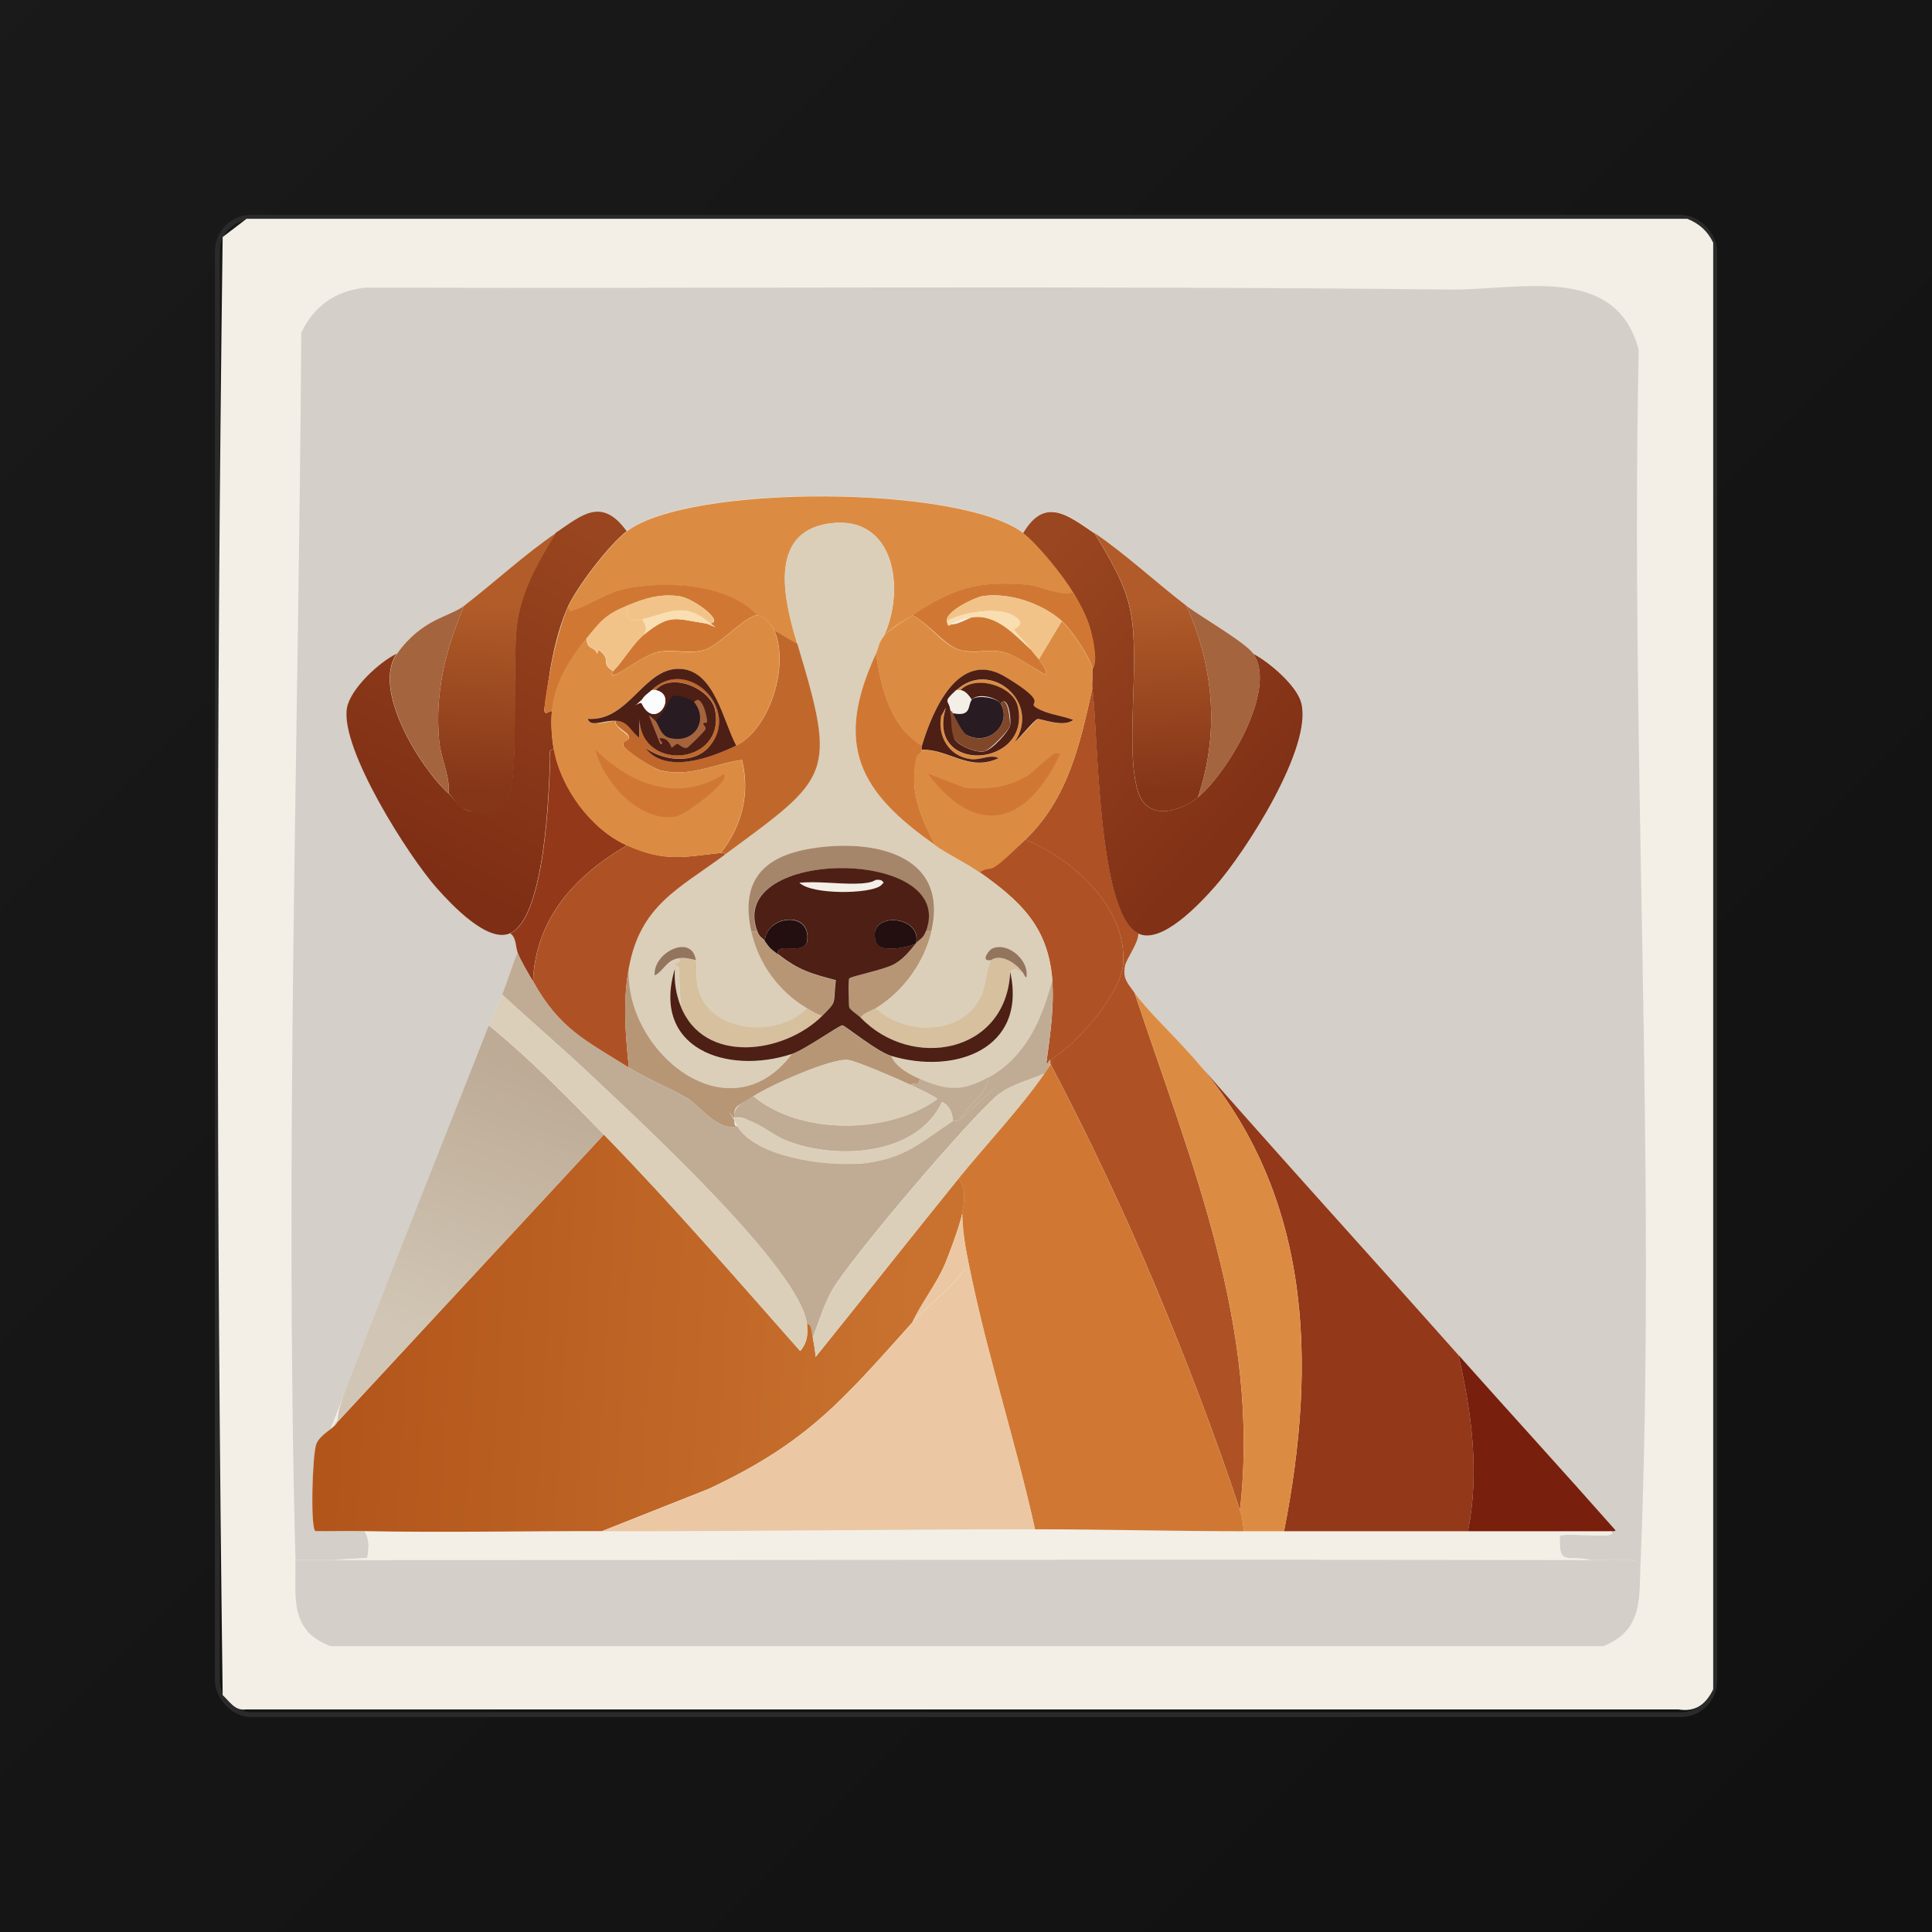<?xml version="1.0" encoding="UTF-8"?>
<svg id="Ebene_1" xmlns="http://www.w3.org/2000/svg" xmlns:xlink="http://www.w3.org/1999/xlink" version="1.1" viewBox="0 0 1600 1600">
  <rect x="0" y="0" width="1600" height="1600" fill="#333333" stroke="none"/>
  <!-- Generator: Adobe Illustrator 29.8.0, SVG Export Plug-In . SVG Version: 2.1.1 Build 160)  -->
  <defs>
    <style>
      .st0 {
        fill: #93745d;
      }

      .st1 {
        fill: #dbcfba;
      }

      .st2 {
        fill: url(#Unbenannter_Verlauf);
      }

      .st3 {
        fill: #f3efe6;
      }

      .st4 {
        fill: none;
        stroke: #2a2a2a;
        stroke-width: 4px;
      }

      .st5 {
        fill: url(#Unbenannter_Verlauf_8);
      }

      .st6 {
        fill: url(#Unbenannter_Verlauf_9);
      }

      .st7 {
        fill: #ebc8a3;
      }

      .st8 {
        fill: #c0ac95;
      }

      .st9 {
        fill: #d6c09e;
      }

      .st10 {
        fill: #ae5225;
      }

      .st11 {
        fill: #c0682c;
      }

      .st12 {
        fill: #a4643e;
      }

      .st13 {
        fill: #fbfcfc;
      }

      .st14 {
        fill: #4d1f15;
      }

      .st15 {
        fill: #d07833;
      }

      .st16 {
        fill: #b79676;
      }

      .st17 {
        fill: #a6866a;
      }

      .st18 {
        fill: #281b22;
      }

      .st19 {
        fill: #804729;
      }

      .st20 {
        fill: #781f0d;
      }

      .st21 {
        fill: #230f10;
      }

      .st22 {
        fill: #d4cfc8;
      }

      .st23 {
        fill: url(#Unbenannter_Verlauf_12);
      }

      .st24 {
        fill: url(#Unbenannter_Verlauf_13);
      }

      .st25 {
        fill: url(#Unbenannter_Verlauf_10);
      }

      .st26 {
        fill: url(#Unbenannter_Verlauf_11);
      }

      .st27 {
        fill: #933819;
      }

      .st28 {
        fill: #dc8c42;
      }

      .st29 {
        fill: #f2c388;
      }

      .st30 {
        fill: #f9deb1;
      }
    </style>
    <linearGradient id="Unbenannter_Verlauf" data-name="Unbenannter Verlauf" x1="259.8" y1="1340.2" x2="260.8" y2="1339.2" gradientTransform="translate(-415740 2144260) scale(1600 -1600)" gradientUnits="userSpaceOnUse">
      <stop offset="0" stop-color="#1a1a1a"/>
      <stop offset="1" stop-color="#111"/>
    </linearGradient>
    <linearGradient id="Unbenannter_Verlauf_10" data-name="Unbenannter Verlauf 10" x1="487.7" y1="440.8" x2="339" y2="712.1" gradientUnits="userSpaceOnUse">
      <stop offset="0" stop-color="#99451f"/>
      <stop offset="1" stop-color="#7e2e14"/>
    </linearGradient>
    <linearGradient id="Unbenannter_Verlauf_13" data-name="Unbenannter Verlauf 13" x1="412.5" y1="500.5" x2="403.5" y2="654.2" gradientUnits="userSpaceOnUse">
      <stop offset="0" stop-color="#b15c29"/>
      <stop offset="1" stop-color="#853618"/>
    </linearGradient>
    <linearGradient id="Unbenannter_Verlauf_9" data-name="Unbenannter Verlauf 9" x1="821.1" y1="503.5" x2="1021.6" y2="683.9" gradientUnits="userSpaceOnUse">
      <stop offset="0" stop-color="#9a4620"/>
      <stop offset="1" stop-color="#813116"/>
    </linearGradient>
    <linearGradient id="Unbenannter_Verlauf_12" data-name="Unbenannter Verlauf 12" x1="954" y1="500.5" x2="961.1" y2="654.2" gradientUnits="userSpaceOnUse">
      <stop offset="0" stop-color="#b05b29"/>
      <stop offset="1" stop-color="#843518"/>
    </linearGradient>
    <linearGradient id="Unbenannter_Verlauf_8" data-name="Unbenannter Verlauf 8" x1="280.7" y1="1097.8" x2="755.8" y2="1126.8" gradientUnits="userSpaceOnUse">
      <stop offset="0" stop-color="#b2551b"/>
      <stop offset="1" stop-color="#c9722f"/>
    </linearGradient>
    <linearGradient id="Unbenannter_Verlauf_11" data-name="Unbenannter Verlauf 11" x1="448.3" y1="892.4" x2="368.1" y2="1114.8" gradientUnits="userSpaceOnUse">
      <stop offset="0" stop-color="#bdab96"/>
      <stop offset="1" stop-color="#d1c6b5"/>
    </linearGradient>
  </defs>
  <rect class="st2" width="1600" height="1600"/>
  <g>
    <rect class="st4" x="180" y="180" width="1240" height="1240" rx="28" ry="28"/>
    <path class="st4" d="M260,1200l240-260,170,190,260-320,410,460H260v-70Z"/>
    <circle class="st4" cx="570" cy="600" r="110"/>
  </g>
  <g id="Generatives_Objekt">
    <path class="st3" d="M1390.3,1415.7H203.4c-8.9,1.3-13.4-6.8-19-11.9-5.3-401.3-5.3-806.2,0-1207.5l19.8-15.1h1193.2c9.9,4.1,16.6,9.9,21.4,19.8v1198c-6,12.4-14.7,19-28.6,16.7Z"/>
    <g>
      <path class="st22" d="M1390.3,1415.7H203.4h1186.9Z"/>
      <path class="st22" d="M1358.5,1293.5c-13.4-2.9-27.7-1.6-41.3-1.6-18.6-4.5-26.6,5.7-25.4-19.8,1.9-2.7,34.4.7,40.5-.8s.6-3.1.8-3.2c.8-.5,4.3.8,4.8-.8-43-48.7-86.9-96.6-130.1-145.2-73.9-83.1-149-165.4-222.1-249.1-13.3-15.2-35.3-35.7-46-50.8-6-8.4-10-11.9-7.9-22.2,1.3-6.4,11.2-18.8,11.1-27,19.3,9.5,51.6-25.4,63.5-38.9,25.1-28.3,81.3-115.8,71.4-152.3-3.9-14.4-26.4-33.5-39.7-40.5-6.4-9.2-43.9-30.7-55.5-39.7-24.8-19-51.2-43.5-76.2-60.3-21.4-14.4-40.7-30.7-58.7,0-52.2-40-277-40.8-328.5-1.6-20.7-28.5-37.2-13-58.7,1.6-25.6,17.4-51,41-76.2,60.3s-48,29.1-55.5,39.7c-14.4,6.9-38.6,29.2-41.3,45.2-5.6,33.8,51.3,123,74.6,149.2,11.7,13.1,41.7,45.4,60.3,37.3,5.2,2.7,4.7,11.6,6.3,15.9-4.8,11.4-8.2,23.4-12.7,34.9s-7.8,16.9-11.1,25.4c-38.5,98.1-78.2,196-115.8,294.3s-9.5,23.7-9.5,34.1c-1.8,4.9-16.2,15.2-17.5,18.2-3.3,8.2-5.1,69.6-.8,72.2,13.5.2,27-.3,40.5,0,4.5,6.4,3.8,14.7,2.4,22.2l-27.8,1.6h-31.7c-8.9-337.4,2.7-679.7,4.8-1016.3,10.6-22.3,28.6-34.7,53.2-37.3,299.3.8,599.2-1.7,898.1,1.6,56.6.6,137.6-22.1,156.3,50-7.1,331.9,14.9,672.6,1.6,1003.6Z"/>
      <path class="st22" d="M276.4,1291.9c347.1,0,694.1-.7,1040.9,0,13.6,0,27.9-1.3,41.3,1.6-1.2,29.9,2.4,56.5-30.9,69.8H274c-35.4-12.8-28.6-42.2-29.4-71.4h31.7Z"/>
      <path class="st3" d="M1030.1,1268.1h33.3c50.8,0,101.6,0,152.3,0h117.4c-.2.1.6,2.8-.8,3.2-6,1.5-38.6-1.9-40.5.8-1.2,25.6,6.8,15.4,25.4,19.8-346.8-.7-693.8,0-1040.9,0l27.8-1.6c1.4-7.5,2.1-15.8-2.4-22.2,65.5,1.3,131.3-.1,196.8,0,119.4.2,239.2-1.6,358.6-1.6,57.5,0,115.3,1.6,173,1.6Z"/>
      <g>
        <path class="st25" d="M519.1,439.8c-14.5,11.1-41.8,46.6-49.2,63.5s-11.8,36.9-14.3,51.6c-.7,4.5-5,31.7-4.8,33.3.7,5.1,3.8,0,6.3.8-.9,10.3-.2,21.6,1.6,31.7-4.8-.7-3.1,4.2-3.2,7.1-.9,27.8-4.1,132.4-33.3,145.2-18.6,8.1-48.6-24.2-60.3-37.3-23.3-26.1-80.2-115.4-74.6-149.2,2.7-16,26.8-38.3,41.3-45.2-21,29.5,19.4,94.7,42.8,115.8,4.4,3.9,10.1,13.1,16.7,14.3s28.3-2.6,32.5-10.3c9.7-17.7,2.8-116.8,7.9-147.6,4.4-26.6,17.8-49.7,31.7-72.2,21.5-14.6,38-30.1,58.7-1.6Z"/>
        <path class="st28" d="M847.6,441.4c11.9,9.1,33.7,36,41.3,49.2-10.8,3.7-26.9-5.4-38.9-6.3-41.1-3.4-61.4,3.3-94.4,25.4-7.3,4.8-18.6,10.4-23.8,17.5,18.2-38.7,9.6-101.5-45.2-93.6-52.2,7.5-36.2,66.9-26.2,100l-19-11.1c-2.2-5.2-8.5-12.8-14.3-12.7-23.6-26.3-75.2-28.9-108.7-22.2-16,3.2-29.5,13.2-42.8,17.5-4.6,1.5-2.3,1.8-5.6-1.6,7.4-16.8,34.7-52.4,49.2-63.5,51.4-39.2,276.3-38.5,328.5,1.6Z"/>
        <path class="st8" d="M441.4,812.7c22.2,39.4,42.8,48.5,79.3,71.4,15.9,10,33.5,16.5,48.4,25.4,11.2,6.7,23.4,26.5,42,23.8,14.2,24.3,78.5,32.7,103.9,30.1s48.3-17.6,73.8-34.9c.6-.4,2.9.9,6.3-1.6,6.5-4.6,25.3-23.8,27-24.6s5.8,1.1,4.8,4c-22.4,18-124,137.3-138,162.6-6.9,12.3-10.7,25.9-15.9,38.9-.8-4-1.1-12.2-4.8-11.1-4.5-45.1-137.6-167.3-175.3-203.1-25.1-23.8-51.5-46.4-77-69.8,4.5-11.5,7.9-23.5,12.7-34.9,3,7.7,8.6,16.5,12.7,23.8Z"/>
        <path class="st24" d="M371.6,657.2c1.3-14.5-6.6-29.1-7.9-43.6-3.7-40.1,5.3-75.5,20.6-111.9,25.1-19.3,50.5-42.9,76.2-60.3-13.9,22.5-27.3,45.6-31.7,72.2-5.1,30.8,1.8,129.8-7.9,147.6s-24.1,11.9-32.5,10.3-12.3-10.3-16.7-14.3Z"/>
        <path class="st10" d="M942.8,773c.1,8.1-9.8,20.6-11.1,27l-1.6-1.6c3.6-46.5-41.7-86.9-80.9-103.1,35.5-34.4,45.1-78.8,55.5-125.4,5,35.4,3.8,186.2,38.1,203.1Z"/>
        <path class="st27" d="M458.9,620.7c5.7,31.8,30.6,66.1,60.3,79.3-42.9,25.1-75.7,60.4-77.8,112.7-4.1-7.3-9.7-16.1-12.7-23.8-1.7-4.3-1.1-13.1-6.3-15.9,29.2-12.8,32.4-117.4,33.3-145.2,0-2.9-1.6-7.8,3.2-7.1Z"/>
        <path class="st12" d="M371.6,657.2c-23.4-21.1-63.9-86.4-42.8-115.8s43.1-30.1,55.5-39.7c-15.3,36.3-24.3,71.8-20.6,111.9,1.3,14.5,9.2,29.2,7.9,43.6Z"/>
        <g>
          <path class="st6" d="M906.3,441.4c12.4,20.6,25.6,41.8,30.1,65.8,8,42.4-5.2,114.8,6.3,149.2,7.9,23.4,34.1,16.2,49.2,4,24.4-19.8,66.4-89.7,46-119,13.3,7,35.8,26.1,39.7,40.5,9.9,36.6-46.3,124-71.4,152.3-11.9,13.5-44.2,48.4-63.5,38.9-34.3-16.9-33.1-167.7-38.1-203.1-.7-4.7,1-11.7,0-15.9,4.4-5.2.3-25.4-1.6-32.5-3-11.1-8.6-21-14.3-30.9-7.6-13.2-29.4-40.1-41.3-49.2,18-30.7,37.3-14.4,58.7,0Z"/>
          <path class="st23" d="M982.5,501.7c22.9,50.4,27.5,105.7,9.5,158.7-15.1,12.2-41.3,19.4-49.2-4-11.6-34.3,1.6-106.7-6.3-149.2-4.5-24.1-17.8-45.3-30.1-65.8,25,16.8,51.4,41.3,76.2,60.3Z"/>
          <path class="st12" d="M1038,541.4c20.4,29.3-21.6,99.2-46,119,18-53,13.4-108.2-9.5-158.7,11.7,8.9,49.1,30.4,55.5,39.7Z"/>
        </g>
        <g>
          <path class="st5" d="M500.1,939.6c56.3,57.8,109.2,118.9,162.6,179.3,6-7.2,6.4-13.7,5.6-22.2,3.7-1.1,4,7.2,4.8,11.1s1.9,10.4,2.4,15.9c39.5-49,78.6-98.6,118.2-147.6,7,8.2,5,18.4,3.2,28.6s-10.9,34.1-14.3,42c-7.2,17-19.2,31.7-27,48.4-57.6,64.1-86.7,99.6-169,138l-88.1,34.9c-65.5-.1-131.3,1.3-196.8,0-13.5-.3-27,.2-40.5,0-4.3-2.6-2.5-64,.8-72.2s15.6-13.3,17.5-18.2l220.6-238Z"/>
          <path class="st27" d="M1207.8,1122.1c11,47.4,17.6,97.6,7.9,146-50.8,0-101.6,0-152.3,0,27.8-141.3,23.3-283.9-77.8-395.1,73.2,83.7,148.3,166,222.1,249.1Z"/>
          <path class="st10" d="M931.7,800c-2,10.3,1.9,13.8,7.9,22.2,46.5,139.9,104.5,276.4,87.3,428.4-20.7-62.3-44.4-124.3-69.8-184.9-26.2-62.4-55.9-125.3-87.3-184.9.2-.8-.1-2.2,0-3.2,21.3-12.3,58.4-54.3,60.3-79.3l1.6,1.6Z"/>
          <path class="st26" d="M500.1,939.6l-220.6,238c0-10.4,5.8-24.3,9.5-34.1,37.7-98.4,77.3-196.3,115.8-294.3,34,27.7,64.7,59.1,95.2,90.4Z"/>
          <path class="st28" d="M985.6,873c101,111.2,105.6,253.8,77.8,395.1h-33.3c-.5-5.9-1.3-11.8-3.2-17.5,17.2-152-40.7-288.5-87.3-428.4,10.7,15,32.8,35.6,46,50.8Z"/>
          <path class="st1" d="M668.3,1096.7c.9,8.5.5,15-5.6,22.2-53.4-60.4-106.4-121.5-162.6-179.3-30.5-31.3-61.2-62.8-95.2-90.4,3.3-8.5,7.8-16.9,11.1-25.4,25.4,23.4,51.9,46.1,77,69.8,37.8,35.8,170.8,158,175.3,203.1Z"/>
          <path class="st20" d="M1333.1,1268.1h-117.4c9.7-48.3,3.1-98.6-7.9-146,43.2,48.5,87.1,96.5,130.1,145.2-.4,1.6-3.9.3-4.8.8Z"/>
          <path class="st15" d="M1026.9,1250.6c1.9,5.6,2.6,11.6,3.2,17.5-57.6,0-115.4-1.6-173-1.6-15.3-69.6-37.7-138.2-52.4-207.9-3.9-18.4-7.6-34.7-7.9-53.9,1.8-10.1,3.8-20.3-3.2-28.6,22.2-27.4,52.1-59.1,71.4-87.3s4-5.2,4.8-7.9c31.4,59.6,61.1,122.5,87.3,184.9,25.4,60.6,49.1,122.5,69.8,184.9Z"/>
          <path class="st7" d="M804.8,1058.6c14.7,69.7,37,138.3,52.4,207.9-119.4,0-239.2,1.8-358.6,1.6l88.1-34.9c82.3-38.4,111.3-73.9,169-138,13-14.4,32-27.8,43.6-44.4l5.6,7.9Z"/>
          <path class="st1" d="M865.1,888.9c-19.3,28.2-49.2,59.8-71.4,87.3-39.7,49-78.8,98.6-118.2,147.6-.5-5.5-1.3-10.5-2.4-15.9,5.1-13,9-26.5,15.9-38.9,14.1-25.4,115.6-144.6,138-162.6,10.8-8.7,25.8-11.9,38.1-17.5Z"/>
          <path class="st7" d="M804.8,1058.6l-5.6-7.9c-11.6,16.6-30.7,30-43.6,44.4,7.7-16.7,19.8-31.4,27-48.4,3.4-7.9,13-34.7,14.3-42,.4,19.2,4.1,35.5,7.9,53.9Z"/>
        </g>
        <path class="st15" d="M888.9,490.6c5.7,9.9,11.3,19.8,14.3,30.9s6,27.3,1.6,32.5c-2.4-10.2-17.1-32.3-25.4-39.7-16.3-14.6-43.9-24-65.8-20.6-6.2,1-31,12.8-29.4,20.6s17.9-2.7,21.4-3.2c20.2-2.6,35,14.9,48.4,27,1.9,2.8,5.7,6.8,6.3,7.9,1.3,2.2,8,10.7,5.6,12.7-10.5-5.4-25-16.8-36.5-19s-23,1.8-34.9-1.6-26.1-22.4-38.9-28.6c33-22,53.4-28.8,94.4-25.4,12,1,28.1,10,38.9,6.3Z"/>
        <path class="st15" d="M627,509.6c-9.4.1-31.7,25.1-43.6,28.6-12.9,3.7-25-.8-38.1,1.6-11.3,2.1-32,18.4-36.5,19s-.3-2.9-.8-3.2c8.3-8.5,16.4-22.9,25.4-30.1,21.3-17.2,25.5-13.2,49.2-9.5s-6.5-20.2-19.8-22.2c-16.1-2.4-29.3,1.9-43.6,7.9-18,7.6-21.5,12.5-33.3,27-14.3,17.6-26.5,37.3-28.6,60.3-2.5-.8-5.6,4.3-6.3-.8s4-28.9,4.8-33.3c2.4-14.6,8.4-38.1,14.3-51.6,3.3,3.4.9,3.1,5.6,1.6,13.4-4.3,26.8-14.3,42.8-17.5,33.5-6.7,85.1-4.1,108.7,22.2Z"/>
        <path class="st10" d="M930.1,798.4c-1.9,25.1-39,67-60.3,79.3-2.3,1.4-1.4,4.1-3.2,2.4,3-22.7,6.6-45.8,4.8-69-3.5-43.8-26.5-65-60.3-88.9,13.6-7.8,26.8-16,38.1-27,39.2,16.2,84.5,56.6,80.9,103.1Z"/>
        <path class="st8" d="M869.8,877.8c-.1,1,.2,2.4,0,3.2-.8,2.7-3.1,5.6-4.8,7.9-12.3,5.6-27.3,8.8-38.1,17.5,1-2.9-3.2-4.7-4.8-4s-20.5,20-27,24.6c6.7-12.6,21.5-19.7,23.8-34.9,30.6-17.2,44.1-48.5,52.4-80.9,1.9,23.3-1.8,46.3-4.8,69,1.7,1.7.8-1,3.2-2.4Z"/>
        <path class="st1" d="M731.8,527.1c-4.4,5.9-3.8,8.9-6.3,14.3-35.4,76.2-13.3,114.9,49.2,158.7,11.7,8.2,25,14.1,36.5,22.2,33.8,23.9,56.8,45.1,60.3,88.9-8.3,32.4-21.7,63.7-52.4,80.9-21.6,12.1-35,11.4-57.1,1.6-8.8-3.9-19.9-9.7-23.8-19,52.4,15.7,112.7-5.5,98.4-69.8,6.1-3.8,4.2-1.6,11.1,1.6s1.3,3,2.4,3.2c3-13.6-15.2-30.1-28.6-23.8-2,.9-10.2,10.9-.8,9.5-5,11.2-3.1,20.9-9.5,32.5-16.5,30-62.6,29.2-85.7,7.1,22.5-13.5,40-37.7,46-63.5,15.3-65.7-51.6-77.6-102.3-68.2-39.8,7.3-55.4,29.1-46.8,68.2,5.8,26.4,22.8,49.9,46,63.5-22.6,23.8-76,21.6-88.9-11.9-3.8-10-1.8-18.5-3.2-27.8-3.3-22.6-36.1-6.1-34.1,12.7,7.8-4.1,9.6-12.6,19.8-14.3,3.8,5-8.9,2.6,0,7.1l1.6,32.5c-3.9-9.9-5.5-20.3-4.8-30.9-19.9,65.8,42.7,88.2,96.8,70.6-52.5,69.3-139-2.7-134.9-71.4,9.4-51.8,41.1-65.5,79.3-93.6,87.5-64.4,93.3-65.4,60.3-174.5-10-33-26-92.4,26.2-100,54.8-7.9,63.4,54.9,45.2,93.6Z"/>
        <path class="st11" d="M660.4,533.4c33,109.2,27.2,110.1-60.3,174.5,0-2-1.6-1.8-3.2-1.6,17.6-21.6,24.6-50.1,17.5-77-23.3,3.4-42.9,14.6-67.4,8.7-5.8-1.4-30.8-16.7-30.9-21.4s5.2-2.2,4.8-6.3-12.5-8.3-11.1-13.5c10.4.4,11.3,7.1,19.8,14.3v-19c-1.6,48.1,71.7,42.2,62.7-4-3.5-18.1-35.9-31.6-49.2-16.7-1-.2-2.2,0-3.2,0,29.4-28.4,74.2,15.9,47.6,46.8-13,15.1-38.5,11.7-53.2.8,16.7,22.5,54.3,8.6,75.4-1.6,26.7-12.9,44.5-64.5,31.7-95.2l19,11.1Z"/>
        <path class="st10" d="M596.9,706.4c1.6-.2,3.2-.4,3.2,1.6-38.3,28.2-69.9,41.9-79.3,93.6-5.1,27.8-2.9,54.4,0,82.5-36.5-22.9-57.2-32-79.3-71.4,2.1-52.3,34.9-87.6,77.8-112.7,31.3,14,46.1,9.8,77.8,6.3Z"/>
        <path class="st16" d="M655.6,873c11.3-3.7,39.7-24.2,42-23.8s28.5,21.8,40.5,25.4c3.9,9.3,15,15.1,23.8,19-2.2,7.9-3.9,1.8-7.9,4.8-8.3-4-44.8-19.8-51.6-20.6-14.2-1.6-65,21.3-78.5,30.1s-16,7-15.9,17.5,1.9,5.7,3.2,7.9c-18.6,2.7-30.9-17.1-42-23.8-14.9-8.9-32.5-15.4-48.4-25.4-2.9-28.1-5.1-54.7,0-82.5-4.1,68.7,82.3,140.7,134.9,71.4Z"/>
        <path class="st8" d="M819,892c-2.3,15.2-17.1,22.3-23.8,34.9-3.5,2.5-5.7,1.2-6.3,1.6.4-6.6-2.9-13.1-8.7-15.9-20.7,43.8-84.6,47.9-125.4,33.3s-29.5-20.8-46.8-20.6c-.2-10.4,8.1-12.4,15.9-17.5,38.6,32.3,112.2,31.8,152.3,2.4-.1-1.4-19-10.3-22.2-11.9,4-3,5.7,3.2,7.9-4.8,22.2,9.8,35.5,10.6,57.1-1.6Z"/>
        <path class="st1" d="M788.9,928.5c-25.5,17.3-40.1,31.6-73.8,34.9s-89.8-5.9-103.9-30.1-3.1-5.3-3.2-7.9c17.3-.1,30.9,14.9,46.8,20.6,40.7,14.6,104.6,10.4,125.4-33.3,5.8,2.7,9.1,9.2,8.7,15.9Z"/>
        <path class="st15" d="M763.5,617.5c-.3.8.2,2.3,0,3.2-1.6,5.9-6.1,14.9-6.3,19.8-1.3,21.3,7.8,41.3,17.5,59.5-62.5-43.7-84.6-82.5-49.2-158.7,4.4,28.6,11.6,60,38.1,76.2Z"/>
        <g>
          <path class="st28" d="M755.6,509.6c12.8,6.1,25.5,24.8,38.9,28.6s22.3-.8,34.9,1.6,26,13.6,36.5,19c2.5-2-4.2-10.5-5.6-12.7l19-31.7c8.3,7.4,23,29.4,25.4,39.7,1,4.2-.7,11.2,0,15.9-10.5,46.6-20,90.9-55.5,125.4s-24.5,19.2-38.1,27c-11.5-8.1-24.8-14.1-36.5-22.2-9.6-18.2-18.7-38.2-17.5-59.5s4.7-13.9,6.3-19.8c22.8-.2,38.9,18.5,63.5,7.1-6.8-3.6-14.4,1.8-23,.8-17.9-2.1-27.8-18.8-24.6-35.7l4-7.1c-17.4,55.8,71,50.3,59.5-.8-3.8-17.1-35-26.6-47.6-13.5-1,0-2.1,0-3.2,0,28-26,70.5,10,48.4,42.8,3.1-2.2,17.6-18.8,19-19,2.4-.3,21.8,7.4,29.4.8-10.1-3.9-21.5-4.4-30.9-10.3-7.9-4.9-17.6-20.7-25.4-25.4-38.5-23.3-60.3,27.7-69,57.1-26.4-16.2-33.7-47.5-38.1-76.2,2.5-5.4,1.9-8.4,6.3-14.3s16.5-12.6,23.8-17.5Z"/>
          <path class="st14" d="M792.1,571.5c-12.2,11.3-5.8,7.4-4.8,17.5.4,4,2.5,21.9,3.2,23,3.3,5.6,17.8,11.7,24.6,10.3s20.2-16.6,21.4-21.4-1.5-26.5-7.9-18.2c-3.1-5.2-18.9-9.1-23.8-3.2-2.2-3.3-5.2-7.5-9.5-7.9,12.6-13.1,43.8-3.6,47.6,13.5,11.5,51.1-76.9,56.6-59.5.8l-4,7.1c-3.2,16.9,6.7,33.6,24.6,35.7,8.6,1,16.2-4.4,23-.8-24.5,11.4-40.6-7.4-63.5-7.1.2-.9-.3-2.3,0-3.2,8.8-29.4,30.5-80.4,69-57.1s17.5,20.5,25.4,25.4c9.5,5.9,20.8,6.4,30.9,10.3-7.6,6.6-26.9-1.1-29.4-.8s-15.9,16.9-19,19c22.1-32.9-20.4-68.8-48.4-42.8Z"/>
          <path class="st15" d="M873.8,623.9c1.2-.2,3.3-.4,4,.8-27,57.4-68.2,70.8-109.5,15.9l30.9,11.9c19.8,1.3,33.4.1,50.8-9.5,4.7-2.6,20.9-18.5,23.8-19Z"/>
        </g>
        <path class="st29" d="M879.3,514.4l-19,31.7c-.7-1.1-4.4-5.1-6.3-7.9-3-4.5-14.2-15.6-14.3-16.7s8.7-6.8-.8-11.9c-13.4-7.2-41.7-2.7-54.7,4.8-1.6-7.9,23.1-19.7,29.4-20.6,22-3.4,49.6,6,65.8,20.6Z"/>
        <path class="st3" d="M795.2,571.5c4.3.4,7.3,4.7,9.5,7.9-3.6,4.4.3,14.6-15.9,11.1-.2-.3.2-1.9-1.6-1.6-1-10.1-7.4-6.2,4.8-17.5,1,0,2.1,0,3.2,0Z"/>
        <path class="st30" d="M853.9,538.2c-13.4-12.1-28.2-29.5-48.4-27s-19.6,12.2-21.4,3.2c13-7.4,41.3-12,54.7-4.8s.7,11.2.8,11.9c.1,1.1,11.2,12.1,14.3,16.7Z"/>
        <g>
          <path class="st28" d="M627,509.6c5.8,0,12.1,7.5,14.3,12.7,12.7,30.7-5.1,82.3-31.7,95.2-10.8-20-17.7-60.9-45.2-63.5-30.8-2.8-43.2,44-77.8,41.3,2.7,7.3,18.5,1.4,23,1.6-1.4,5.2,10.8,10.8,11.1,13.5.4,4.1-4.9,3-4.8,6.3s25.2,20,30.9,21.4c24.5,5.8,44.1-5.3,67.4-8.7,7.2,26.9.1,55.4-17.5,77-31.7,3.4-46.4,7.7-77.8-6.3-29.7-13.3-54.6-47.6-60.3-79.3-1.8-10.2-2.5-21.4-1.6-31.7,2-23,14.2-42.7,28.6-60.3.6,10.1,7.4,6.4,8.7,12.7l1.6-3.2c11.8,8.9,0,10.3,11.9,17.5.5.3-3.6,3.8.8,3.2s25.2-17,36.5-19c13-2.4,25.2,2.1,38.1-1.6,12-3.5,34.3-28.4,43.6-28.6Z"/>
          <path class="st15" d="M493,620.7c29.3,29,68.2,44.3,106.3,20.6,6.9,4.2-31,33.5-39.7,34.9-30.3,5.1-60-28.9-66.6-55.5Z"/>
        </g>
        <path class="st29" d="M519.1,501.7c1,12.5,1.3,13.2,12.7,11.1,3.6,5.8,4.2,7,1.6,12.7-9,7.3-17.1,21.7-25.4,30.1-11.8-7.1,0-8.6-11.9-17.5l-1.6,3.2c-1.3-6.3-8.1-2.6-8.7-12.7,11.8-14.5,15.3-19.4,33.3-27Z"/>
        <path class="st29" d="M582.6,516c5.4.4,1.6-2.8,0-4-18.9-13.5-33.7-2.3-50.8.8-11.4,2.1-11.7,1.4-12.7-11.1,14.4-6.1,27.6-10.3,43.6-7.9,13.4,2,42.9,25.8,19.8,22.2Z"/>
        <path class="st30" d="M582.6,516c-23.7-3.7-27.9-7.7-49.2,9.5,2.6-5.7,2.1-6.8-1.6-12.7,17-3.1,31.9-14.3,50.8-.8s5.4,4.4,0,4Z"/>
        <path class="st17" d="M771.4,771.4h-4.8c26.5-69.8-166-69.9-139.6,0h-4.8c-8.6-39.1,7-60.9,46.8-68.2,50.7-9.3,117.7,2.5,102.3,68.2Z"/>
        <path class="st9" d="M847.6,806.3c-6.9-3.2-5-5.4-11.1-1.6-3,67.8-81.5,82-123.8,38.1,2.8-4.5,8.5-5.4,12.7-7.9,23.1,22.1,69.2,22.9,85.7-7.1,6.4-11.7,4.5-21.3,9.5-32.5,8.8-6.2,22,3.5,27,11.1Z"/>
        <path class="st9" d="M576.3,795.2c1.3,9.2-.7,17.8,3.2,27.8,12.8,33.5,66.3,35.7,88.9,11.9,4,2.4,8.1,5.1,12.7,6.3-31.6,31.8-98.3,40.8-117.4-7.9l-1.6-32.5c-8.9-4.5,3.8-2.1,0-7.1,4.8-.8,9.7.3,14.3,1.6Z"/>
        <path class="st16" d="M627,771.4c2,5.2,4.5,5.4,6.3,7.9,5.4,7.5,4.3,5.7,11.1,11.1,16.8,13.2,27,16,47.6,21.4-2.4,20.4,1.5,16.7-11.1,29.4-4.6-1.3-8.7-4-12.7-6.3-23.2-13.6-40.2-37.1-46-63.5h4.8Z"/>
        <path class="st16" d="M771.4,771.4c-6,25.7-23.5,49.9-46,63.5-4.2,2.5-9.9,3.5-12.7,7.9-1.9-1.9-8.9-6.5-9.5-8.7s-.6-22.8,0-23.8c1-1.7,28.7-7.1,37.3-11.9,8.1-4.5,12.6-10.4,18.2-17.5s5.6-3.4,7.9-9.5h4.8Z"/>
        <path class="st0" d="M576.3,795.2c-4.6-1.3-9.5-2.4-14.3-1.6-10.3,1.7-12,10.2-19.8,14.3-2-18.8,30.8-35.3,34.1-12.7Z"/>
        <path class="st0" d="M847.6,806.3c-4.9-7.6-18.1-17.3-27-11.1-9.4,1.4-1.2-8.6.8-9.5,13.4-6.3,31.6,10.2,28.6,23.8-1.1-.2-2.2-3.1-2.4-3.2Z"/>
        <path class="st1" d="M754,898.4c3.2,1.6,22.1,10.5,22.2,11.9-40.1,29.4-113.7,29.9-152.3-2.4,13.5-8.9,64.4-31.8,78.5-30.1,6.7.8,43.3,16.7,51.6,20.6Z"/>
        <path class="st18" d="M828.6,582.6c9.6,16.1-8.2,34.6-26.2,27s-10.1-13.9-13.5-19c16.2,3.5,12.3-6.8,15.9-11.1s20.7-2,23.8,3.2Z"/>
        <path class="st19" d="M787.3,589c1.8-.3,1.4,1.3,1.6,1.6,3.4,5.1,7.5,16.5,13.5,19,17.9,7.6,35.7-10.8,26.2-27,6.5-8.2,8.2,17.1,7.9,18.2-1.3,4.8-16.9,20.5-21.4,21.4-6.8,1.4-21.3-4.7-24.6-10.3s-2.8-19-3.2-23Z"/>
        <g>
          <path class="st14" d="M609.6,617.5c-21,10.2-58.7,24.1-75.4,1.6,14.7,10.9,40.2,14.3,53.2-.8,26.6-30.9-18.2-75.2-47.6-46.8s-9.5,5.8-7.9,11.9c11.4,21.9,30-8.2,11.1-11.9,13.3-15,45.6-1.4,49.2,16.7,9,46.1-64.2,52.1-62.7,4v19c-8.5-7.2-9.5-13.9-19.8-14.3s-20.3,5.7-23-1.6c34.5,2.7,46.9-44.1,77.8-41.3,27.5,2.5,34.4,43.4,45.2,63.5Z"/>
          <path class="st13" d="M542.9,571.5c18.9,3.7.3,33.8-11.1,11.9-1.6-6.1,4.3-8.4,7.9-11.9,1,0,2.2-.2,3.2,0Z"/>
          <path class="st18" d="M574.7,581c12.6,15.4.4,35-19.8,30.1s-9.1-10.8-11.9-14.3c16.7-15.4,5.9-28,31.7-15.9Z"/>
          <path class="st12" d="M542.9,596.9c2.8,3.5,4.1,12.4,11.9,14.3,20.3,4.9,32.5-14.7,19.8-30.1,1,.5,2.8-4.1,6.3.8s4.8,14.6,4.8,15.9-2.9.3-3.2,1.6,2.9,2.3,1.6,4.8-14.1,14.8-15.1,15.1c-3.3,1-6.7-3-7.9-3.2s-4.5,3.2-4.8,3.2c-.5-.1-1.8-7-7.9-7.9s3.8,5.1-1.6,4.8l-9.5-23.8c2.3,1.5,3.9,2.7,5.6,4.8Z"/>
        </g>
        <path class="st21" d="M644.5,790.5c-6.8-5.4-5.7-3.6-11.1-11.1,1-21.5,39.3-25.8,34.9.8-3.8,11.4-26.6-.6-23.8,10.3Z"/>
        <g>
          <path class="st14" d="M766.7,771.4c-2.3,6.1-5.2,6.1-7.9,9.5,4.9-23.7-42-26.5-33.3-.8,3.7,10.9,33,2.6,33.3.8-5.7,7-10.2,12.9-18.2,17.5-8.6,4.8-36.3,10.2-37.3,11.9s-.4,22.3,0,23.8c.6,2.2,7.7,6.8,9.5,8.7,42.3,43.9,120.8,29.7,123.8-38.1,14.3,64.3-45.9,85.5-98.4,69.8-12-3.6-38.1-25-40.5-25.4s-30.8,20.1-42,23.8c-54.1,17.6-116.7-4.8-96.8-70.6-.7,10.6.9,21.1,4.8,30.9,19.1,48.7,85.8,39.7,117.4,7.9,12.6-12.7,8.7-9,11.1-29.4-20.6-5.4-30.8-8.2-47.6-21.4-2.8-10.9,20,1.1,23.8-10.3,4.4-26.6-33.9-22.3-34.9-.8-1.8-2.5-4.4-2.7-6.3-7.9-26.4-69.9,166.2-69.8,139.6,0Z"/>
          <path class="st21" d="M758.7,781c-.4,1.8-29.7,10.1-33.3-.8-8.6-25.7,38.2-22.9,33.3.8Z"/>
          <path class="st3" d="M726.2,728.6c2.7.1,3.8-.2,5.6,2.4l-2.4,2.4c-8.9,7.1-57.2,7.8-67.4-2.4,15.7-1.3,31.1,1.1,46.8.8s14.9-3.3,17.5-3.2Z"/>
        </g>
      </g>
    </g>
  </g>
</svg>